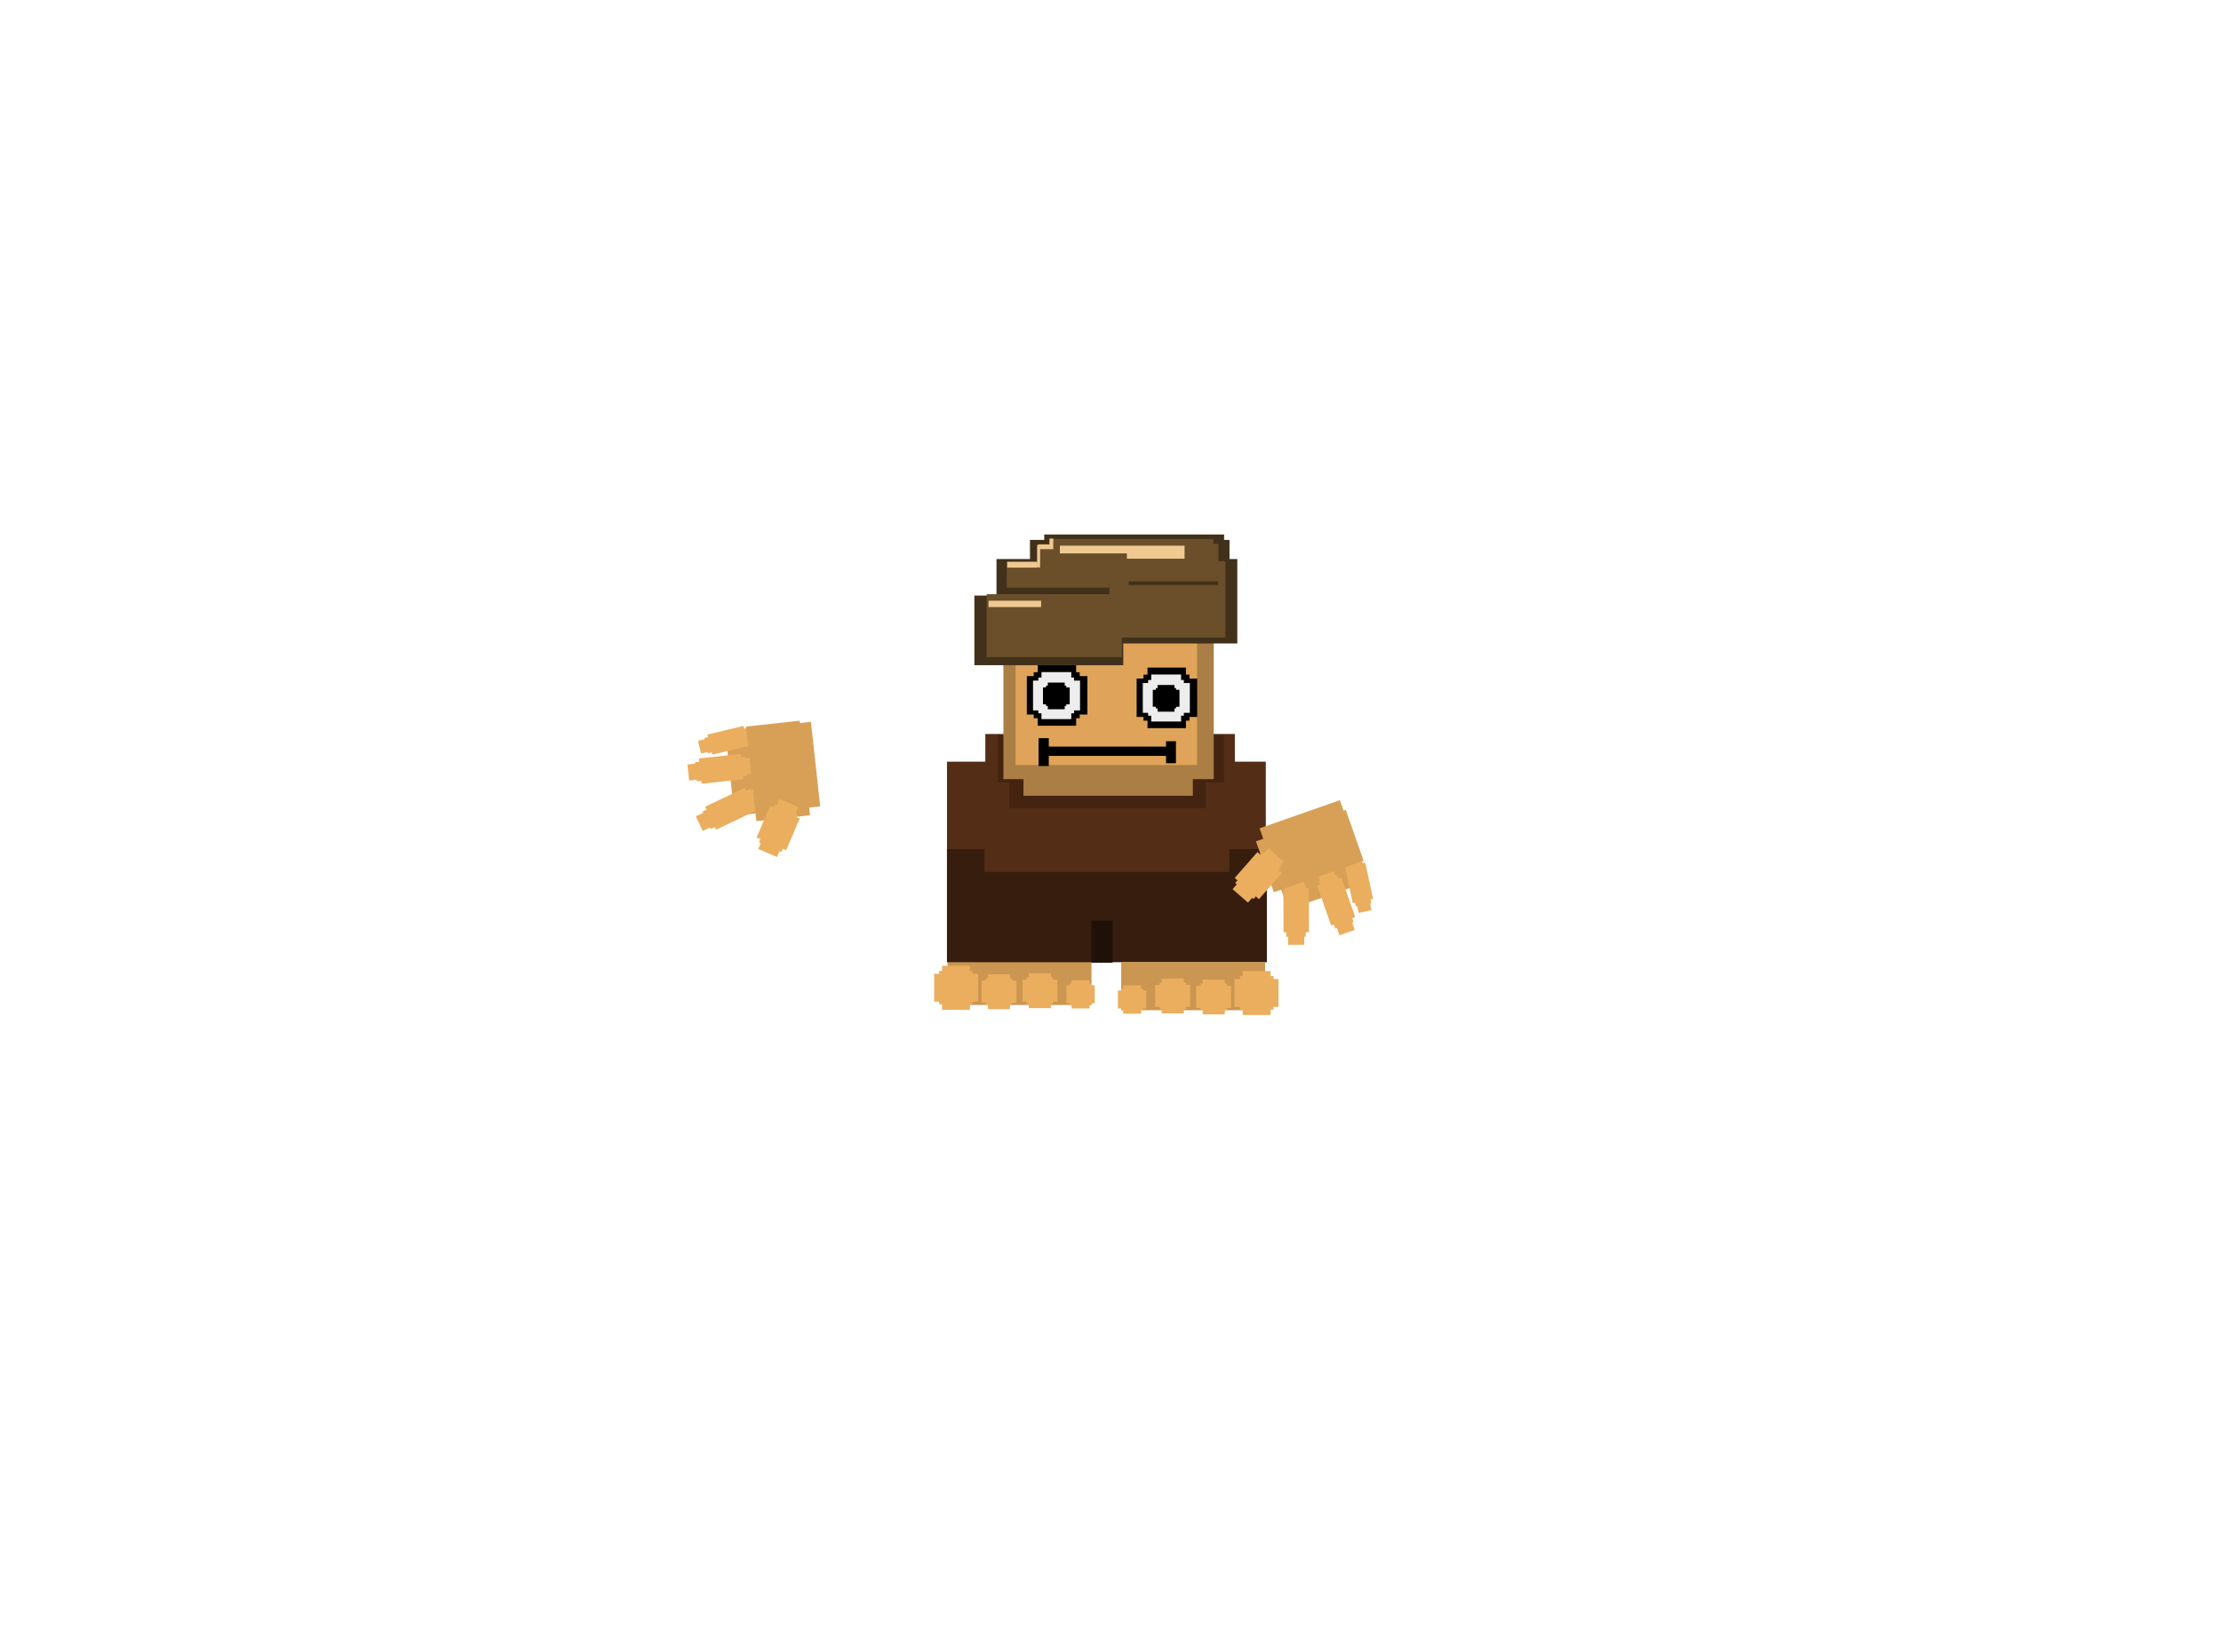 <svg version="1.1" xmlns="http://www.w3.org/2000/svg" xmlns:xlink="http://www.w3.org/1999/xlink" width="484.474" height="360.36" viewBox="0,0,484.474,360.36"><g transform="translate(1.194,1.129)"><g data-paper-data="{&quot;isPaintingLayer&quot;:true}" fill-rule="nonzero" stroke="none" stroke-linecap="butt" stroke-linejoin="miter" stroke-miterlimit="10" stroke-dasharray="" stroke-dashoffset="0" style="mix-blend-mode: normal"><g stroke-width="0"><path d="M205.506,218.146v-10.505h31.391v10.505z" fill="#cb9651"/><g fill="#ebae5e"><path d="M203.663,218.011v-7.294h7.294v7.294z"/><path d="M202.577,217.427v-6.09h9.602v6.09z"/><path d="M204.301,209.599h6.09v9.602h-6.09z"/></g><g fill="#ebae5e"><path d="M213.795,218.114v-5.774h5.774v5.774z"/><path d="M212.936,217.652v-4.821h7.601v4.821z"/><path d="M214.301,211.456h4.821v7.601h-4.821z"/></g><g fill="#ebae5e"><path d="M222.725,217.899v-5.774h5.774v5.774z"/><path d="M221.866,217.437v-4.821h7.601v4.821z"/><path d="M223.23,211.24h4.821v7.601h-4.821z"/></g><g fill="#ebae5e"><path d="M232.136,218.146v-4.689h4.689v4.689z"/><path d="M231.438,217.771v-3.915h6.172v3.915z"/><path d="M232.547,212.739h3.915v6.172h-3.915z"/></g></g><g fill="#532d15" stroke-width="0"><path d="M213.738,169.651v-10.629h54.428v10.629z"/><path d="M205.379,185.805v-20.746h69.539v20.746z"/></g><g fill="#442411" stroke-width="0"><path d="M216.499,169.59v-10.398h49.287v10.398z"/><path d="M218.995,175.205v-7.279h42.84v7.279z"/></g><path d="M225.084,169.729v-5.054h31.052v5.054z" fill="#dfa459" stroke-width="0"/><path d="M205.369,208.815v-24.676h69.787v24.676z" fill="#361d0e" stroke-width="0"/><path d="M213.558,189.124v-8.901h53.408v8.901z" fill="#532d15" stroke-width="0"/><path d="M217.686,168.871v-41.826h45.869v41.826z" fill="#aa7e44" stroke-width="0"/><path d="M220.333,165.789v-36.282h39.595v36.282z" fill="#dfa459" stroke-width="0"/><g stroke-width="0"><g><g fill="#000000"><path d="M248.238,156.105v-10.036h10.036v10.036z"/><path d="M246.745,155.302v-8.379h13.211v8.379z"/><path d="M249.117,144.532h8.379v13.211h-8.379z"/></g><g fill="#ededed"><path d="M249.252,155.028v-7.791h7.791v7.791z"/><path d="M248.093,154.405v-6.505h10.255v6.505z"/><path d="M249.934,146.044h6.505v10.255h-6.505z"/></g></g><g fill="#000000"><path d="M250.925,153.429v-4.423h4.423v4.423z"/><path d="M250.267,153.075v-3.693h5.823v3.693z"/><path d="M251.313,148.328h3.693v5.823h-3.693z"/></g></g><g stroke-width="0"><g><g fill="#000000"><path d="M224.288,155.577v-10.036h10.036v10.036z"/><path d="M222.795,154.774v-8.379h13.211v8.379z"/><path d="M225.167,144.005h8.379v13.211h-8.379z"/></g><g fill="#ededed"><path d="M225.302,154.501v-7.791h7.791v7.791z"/><path d="M224.143,153.877v-6.505h10.255v6.505z"/><path d="M225.984,145.517h6.505v10.255h-6.505z"/></g></g><g fill="#000000"><path d="M226.975,152.901v-4.423h4.423v4.423z"/><path d="M226.317,152.547v-3.693h5.823v3.693z"/><path d="M227.363,147.801h3.693v5.823h-3.693z"/></g></g><path d="M222.063,172.492v-4.254h36.938v4.254z" fill="#aa7e44" stroke-width="0"/><g fill="#000000" stroke-width="0"><path d="M226.5,163.795v-2.026h27.687v2.026z"/><path d="M225.352,166.005v-6.078h2.228v6.078z"/><path d="M253.156,165.397v-4.795h2.161v4.795z"/></g><g stroke-width="0"><g fill="#41311a"><path d="M216.174,139.269v-18.422h52.528v18.422z"/><path d="M211.35,144.009v-15.19h32.482v15.19z"/><path d="M223.479,125.723v-9.05h43.523v9.05z"/><path d="M226.588,123.138v-7.649h39.235v7.649z"/></g><path d="M218.41,137.964v-16.646h47.698v16.646z" fill="#6a4f2a"/><path d="M217.877,129.504v-2.406h22.945v2.406z" fill="#41311a"/><path d="M214.029,142.247v-13.725h29.495v13.725z" fill="#6a4f2a"/><path d="M244.983,126.515v-1.103h19.522v1.103z" fill="#41311a"/><path d="M225.043,125.725v-8.177h39.521v8.177z" fill="#6a4f2a"/><path d="M230.002,119.613v-2.035h23.13v2.035z" fill="#f0c992"/><path d="M244.617,120.77v-3.886h12.583v3.886z" fill="#f0c992"/><path d="M227.866,117.93v-1.453h35.627v1.453z" fill="#6a4f2a"/><path d="M218.517,122.719v-1.253h6.569v1.253z" fill="#f0c992"/><path d="M225.044,122.674v-4.811h0.648v4.811z" fill="#f0c992"/><path d="M225.229,118.696v-1.018h2.591v1.018z" fill="#f0c992"/><path d="M227.727,118.696v-2.313h0.833v2.313z" fill="#f0c992"/><path d="M214.439,131.329v-1.388h11.472v1.388z" fill="#f0c992"/></g><path d="M236.89,208.916v-9.207h4.604v9.207z" fill="#201108" stroke-width="0"/><g data-paper-data="{&quot;index&quot;:null}" stroke-width="0"><path d="M243.373,219.288v-10.505h31.391v10.505z" fill="#cb9651"/><g fill="#ebae5e"><path d="M269.313,219.152v-7.294h7.294v7.294z"/><path d="M268.09,218.569v-6.09h9.602v6.09z"/><path d="M275.968,220.343h-6.09v-9.602h6.09z"/></g><g fill="#ebae5e"><path d="M260.7,219.256v-5.774h5.774v5.774z"/><path d="M259.732,218.794v-4.821h7.601v4.821z"/><path d="M265.969,220.199h-4.821v-7.601h4.821z"/></g><g fill="#ebae5e"><path d="M251.77,219.04v-5.774h5.774v5.774z"/><path d="M250.802,218.578v-4.821h7.601v4.821z"/><path d="M257.039,219.983h-4.821v-7.601h4.821z"/></g><g fill="#ebae5e"><path d="M243.444,219.288v-4.689h4.689v4.689z"/><path d="M242.659,218.912v-3.915h6.172v3.915z"/><path d="M247.723,220.053h-3.915v-6.172h3.915z"/></g></g><g data-paper-data="{&quot;index&quot;:null}" stroke-width="0"><path d="M291.077,173.458l6.223,17.738l-17.515,6.145l-6.223,-17.738z" fill="#d8a057"/><g fill="#ebae5e"><path d="M283.608,191.752l0.025,11.5l-4.222,0.009l-0.025,-11.5z"/><path d="M284.317,192.671l0.021,9.602l-5.557,0.012l-0.021,-9.602z"/><path d="M279.752,189.883l3.525,-0.008l0.033,15.139l-3.525,0.008z"/></g><g fill="#ebae5e"><path d="M290.425,189.701l3.642,10.38l-3.984,1.398l-3.642,-10.38z"/><path d="M291.384,190.297l3.041,8.667l-5.244,1.84l-3.041,-8.667z"/><path d="M286.196,189.282l3.326,-1.167l4.794,13.664l-3.326,1.167z"/></g><g fill="#ebae5e"><path d="M295.89,186.445l2.041,9.511l-3.357,0.7l-2.041,-9.511z"/><path d="M296.616,187.089l1.704,7.941l-4.419,0.921l-1.704,-7.941z"/><path d="M292.494,185.532l2.803,-0.584l2.686,12.521l-2.803,0.584z"/></g><path d="M292.356,175.568l3.899,11.112l-19.583,6.871l-3.899,-11.112z" fill="#d8a057"/><g fill="#ebae5e"><path d="M278.172,188.27l-5.928,6.771l-4.012,-3.513l5.928,-6.771z"/><path d="M278.37,189.401l-4.95,5.654l-5.282,-4.624l4.95,-5.654z"/><path d="M275.478,183.96l3.35,2.933l-7.804,8.914l-3.35,-2.933z"/></g></g><g data-paper-data="{&quot;index&quot;:null}" stroke-width="0"><path d="M177.716,174.814l-18.686,2.046l-2.02,-18.451l18.686,-2.046z" fill="#d8a057"/><g fill="#ebae5e"><path d="M164.235,174.811l-10.384,4.943l-1.815,-3.812l10.384,-4.943z"/><path d="M163.674,175.773l-8.67,4.127l-2.389,-5.018l8.67,-4.127z"/><path d="M152.102,180.177l-1.515,-3.183l13.669,-6.507l1.515,3.183z"/></g><g fill="#ebae5e"><path d="M161.786,168.161l-10.935,1.197l-0.46,-4.197l10.935,-1.197z"/><path d="M160.98,168.881l-9.13,1l-0.605,-5.524l9.13,-1z"/><path d="M149.136,169.174l-0.384,-3.504l14.394,-1.576l0.384,3.504z"/></g><g fill="#ebae5e"><path d="M162.721,160.959l-9.46,2.267l-0.818,-3.33l9.46,-2.267z"/><path d="M162.086,161.636l-7.899,1.892l-1.077,-4.383l7.899,-1.892z"/><path d="M151.741,163.281l-0.683,-2.78l12.453,-2.984l0.683,2.78z"/></g><path d="M175.499,176.75l-11.706,1.282l-2.259,-20.63l11.706,-1.282z" fill="#d8a057"/><g fill="#ebae5e"><path d="M172.809,176.501l-3.548,8.271l-4.901,-2.102l3.548,-8.271z"/><path d="M173.254,177.475l-2.962,6.906l-6.452,-2.767l2.962,-6.906z"/><path d="M168.289,185.855l-4.092,-1.755l4.67,-10.888l4.092,1.755z"/></g></g><path d="M-1.194,356.731c0,-1.381 1.119,-2.5 2.5,-2.5c1.381,0 2.5,1.119 2.5,2.5c0,1.381 -1.119,2.5 -2.5,2.5c-1.381,0 -2.5,-1.119 -2.5,-2.5z" fill="none" stroke-width="0.5"/><path d="M478.28,1.371c0,-1.381 1.119,-2.5 2.5,-2.5c1.381,0 2.5,1.119 2.5,2.5c0,1.381 -1.119,2.5 -2.5,2.5c-1.381,0 -2.5,-1.119 -2.5,-2.5z" fill="none" stroke-width="0.5"/></g></g></svg>